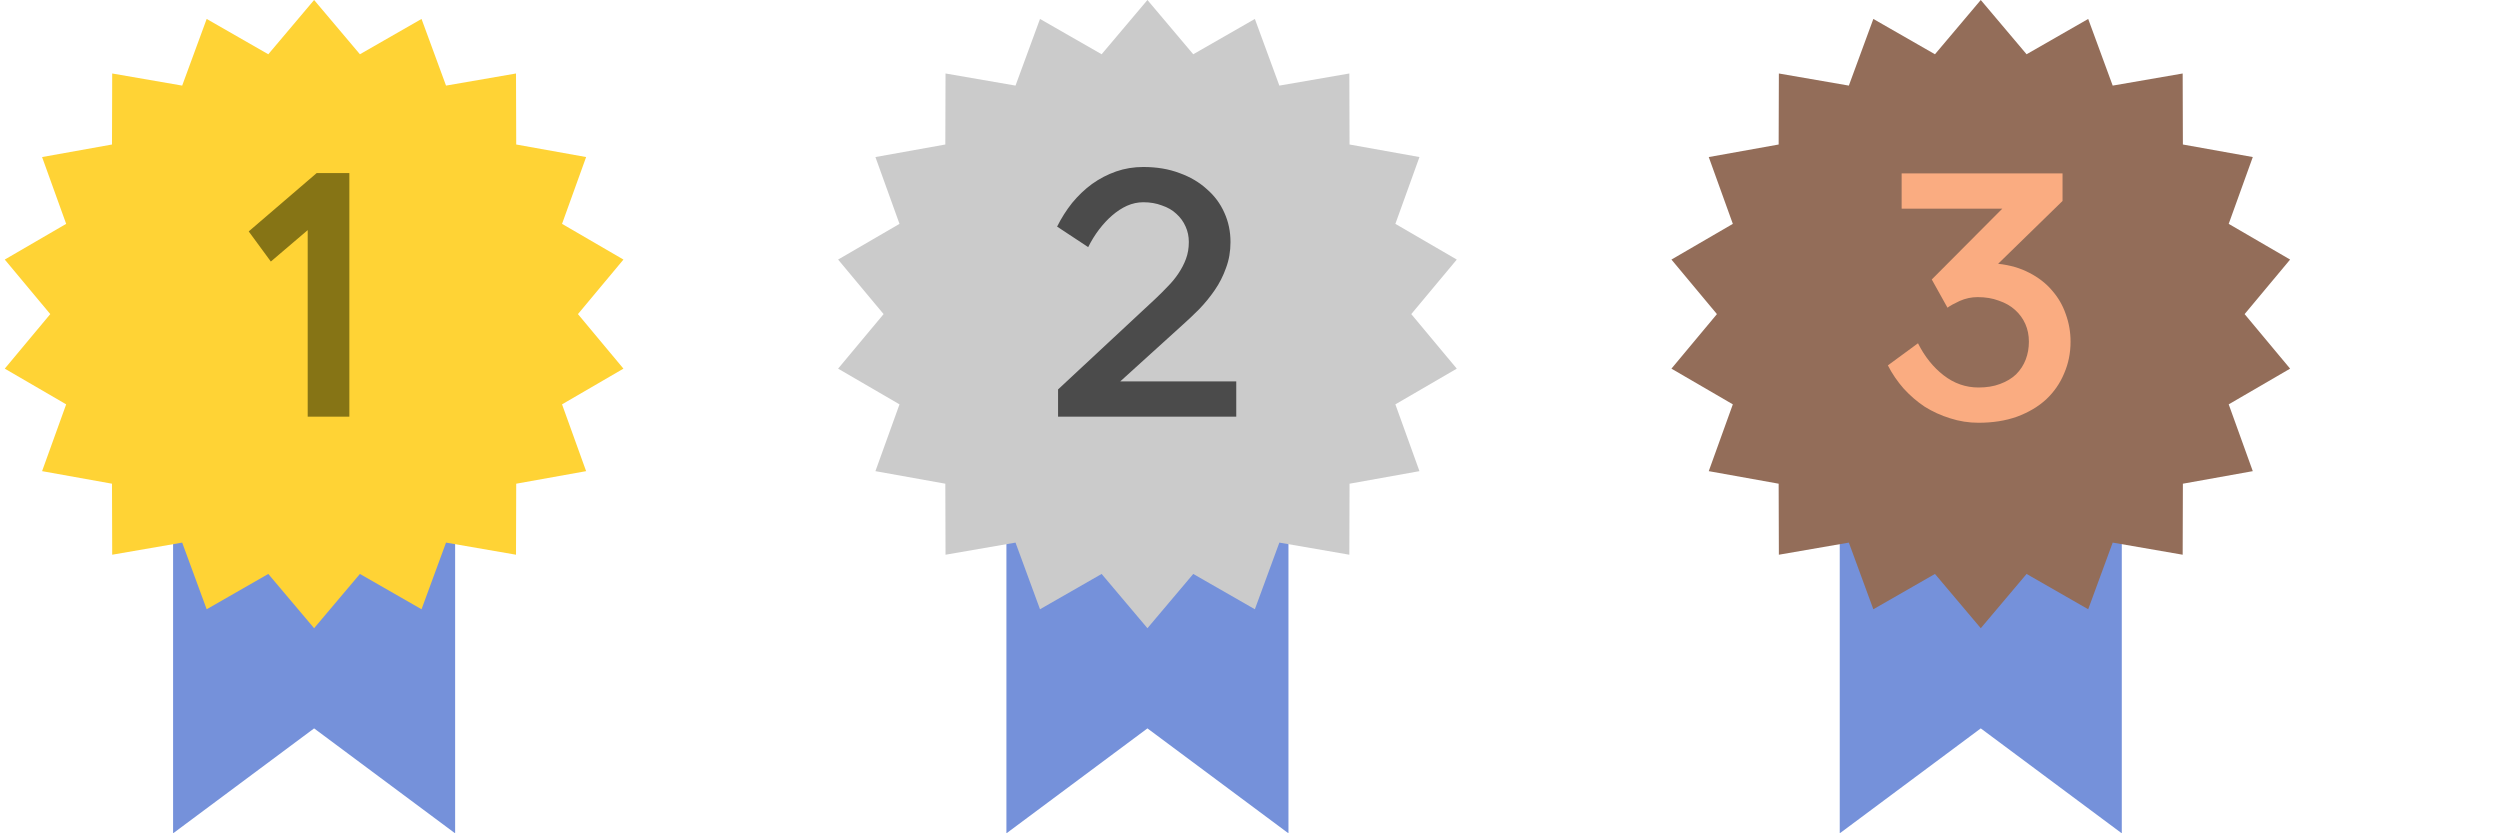 <svg width="390" height="130" viewBox="0 0 390 130" fill="none" xmlns="http://www.w3.org/2000/svg">
<path d="M27 130V66H71V130L49 113.628L27 130Z" fill="#7591DA"/>
<path d="M49 0L56.147 8.465L65.759 2.955L69.58 13.354L80.497 11.464L80.53 22.543L91.435 24.5L87.678 34.922L97.256 40.491L90.16 49L97.256 57.509L87.678 63.078L91.435 73.5L80.53 75.457L80.497 86.536L69.58 84.646L65.759 95.045L56.147 89.535L49 98L41.853 89.535L32.241 95.045L28.42 84.646L17.503 86.536L17.47 75.457L6.565 73.5L10.322 63.078L0.744 57.509L7.84 49L0.744 40.491L10.322 34.922L6.565 24.5L17.47 22.543L17.503 11.464L28.42 13.354L32.241 2.955L41.853 8.465L49 0Z" fill="#FFD335"/>
<path d="M49.4 27H54.5V65H48V35.9L42.25 40.8L38.8 36.1L49.4 27Z" fill="#867415"/>
<path d="M157 130V66H201V130L179 113.628L157 130Z" fill="#7591DA"/>
<path d="M179 0L186.147 8.465L195.759 2.955L199.58 13.354L210.497 11.464L210.53 22.543L221.435 24.5L217.678 34.922L227.256 40.491L220.16 49L227.256 57.509L217.678 63.078L221.435 73.5L210.53 75.457L210.497 86.536L199.58 84.646L195.759 95.045L186.147 89.535L179 98L171.853 89.535L162.241 95.045L158.42 84.646L147.503 86.536L147.47 75.457L136.565 73.5L140.322 63.078L130.744 57.509L137.84 49L130.744 40.491L140.322 34.922L136.565 24.5L147.47 22.543L147.503 11.464L158.42 13.354L162.241 2.955L171.853 8.465L179 0Z" fill="#CBCBCB"/>
<path d="M191.957 37.75C191.957 39.217 191.724 40.567 191.257 41.8C190.824 43.033 190.241 44.183 189.507 45.25C188.774 46.317 187.957 47.317 187.057 48.25C186.157 49.15 185.257 50 184.357 50.8L174.757 59.5H192.857V65H165.057V60.75L180.307 46.55C180.941 45.95 181.557 45.333 182.157 44.7C182.791 44.067 183.341 43.4 183.807 42.7C184.307 41.967 184.707 41.2 185.007 40.4C185.307 39.6 185.457 38.717 185.457 37.75C185.457 36.883 185.291 36.083 184.957 35.35C184.624 34.583 184.141 33.917 183.507 33.35C182.907 32.783 182.157 32.35 181.257 32.05C180.391 31.717 179.424 31.55 178.357 31.55C177.491 31.55 176.641 31.733 175.807 32.1C175.007 32.467 174.241 32.967 173.507 33.6C172.807 34.2 172.124 34.933 171.457 35.8C170.824 36.633 170.257 37.55 169.757 38.55L164.907 35.35C165.574 34.017 166.357 32.783 167.257 31.65C168.191 30.517 169.224 29.533 170.357 28.7C171.524 27.867 172.774 27.217 174.107 26.75C175.441 26.283 176.857 26.05 178.357 26.05C180.457 26.05 182.341 26.367 184.007 27C185.674 27.6 187.091 28.433 188.257 29.5C189.457 30.533 190.374 31.767 191.007 33.2C191.641 34.6 191.957 36.117 191.957 37.75Z" fill="#4B4B4B"/>
<path d="M287 130V66H331V130L309 113.628L287 130Z" fill="#7591DA"/>
<path d="M309 0L316.147 8.465L325.759 2.955L329.58 13.354L340.497 11.464L340.53 22.543L351.435 24.5L347.678 34.922L357.256 40.491L350.16 49L357.256 57.509L347.678 63.078L351.435 73.5L340.53 75.457L340.497 86.536L329.58 84.646L325.759 95.045L316.147 89.535L309 98L301.853 89.535L292.241 95.045L288.42 84.646L277.503 86.536L277.47 75.457L266.565 73.5L270.322 63.078L260.744 57.509L267.84 49L260.744 40.491L270.322 34.922L266.565 24.5L277.47 22.543L277.503 11.464L288.42 13.354L292.241 2.955L301.853 8.465L309 0Z" fill="#936D59"/>
<path d="M308.657 60.45C309.924 60.45 311.041 60.267 312.007 59.9C313.007 59.533 313.841 59.033 314.507 58.4C315.174 57.733 315.674 56.967 316.007 56.1C316.341 55.233 316.507 54.3 316.507 53.3C316.507 52.3 316.324 51.383 315.957 50.55C315.591 49.717 315.057 48.983 314.357 48.35C313.657 47.717 312.807 47.233 311.807 46.9C310.841 46.533 309.741 46.35 308.507 46.35C307.541 46.35 306.607 46.55 305.707 46.95C304.841 47.35 304.207 47.7 303.807 48L301.357 43.6L312.357 32.55H296.657V27.05H321.757V31.35L311.707 41.15C313.541 41.35 315.157 41.817 316.557 42.55C317.991 43.283 319.174 44.2 320.107 45.3C321.074 46.4 321.791 47.633 322.257 49C322.757 50.367 323.007 51.8 323.007 53.3C323.007 55.067 322.674 56.717 322.007 58.25C321.374 59.783 320.441 61.133 319.207 62.3C317.974 63.433 316.457 64.333 314.657 65C312.891 65.633 310.891 65.95 308.657 65.95C307.124 65.95 305.641 65.717 304.207 65.25C302.807 64.817 301.491 64.217 300.257 63.45C299.057 62.65 297.957 61.7 296.957 60.6C295.991 59.5 295.174 58.3 294.507 57L299.207 53.55C300.241 55.617 301.574 57.283 303.207 58.55C304.841 59.817 306.657 60.45 308.657 60.45Z" fill="#FAAC81"/>
</svg>
